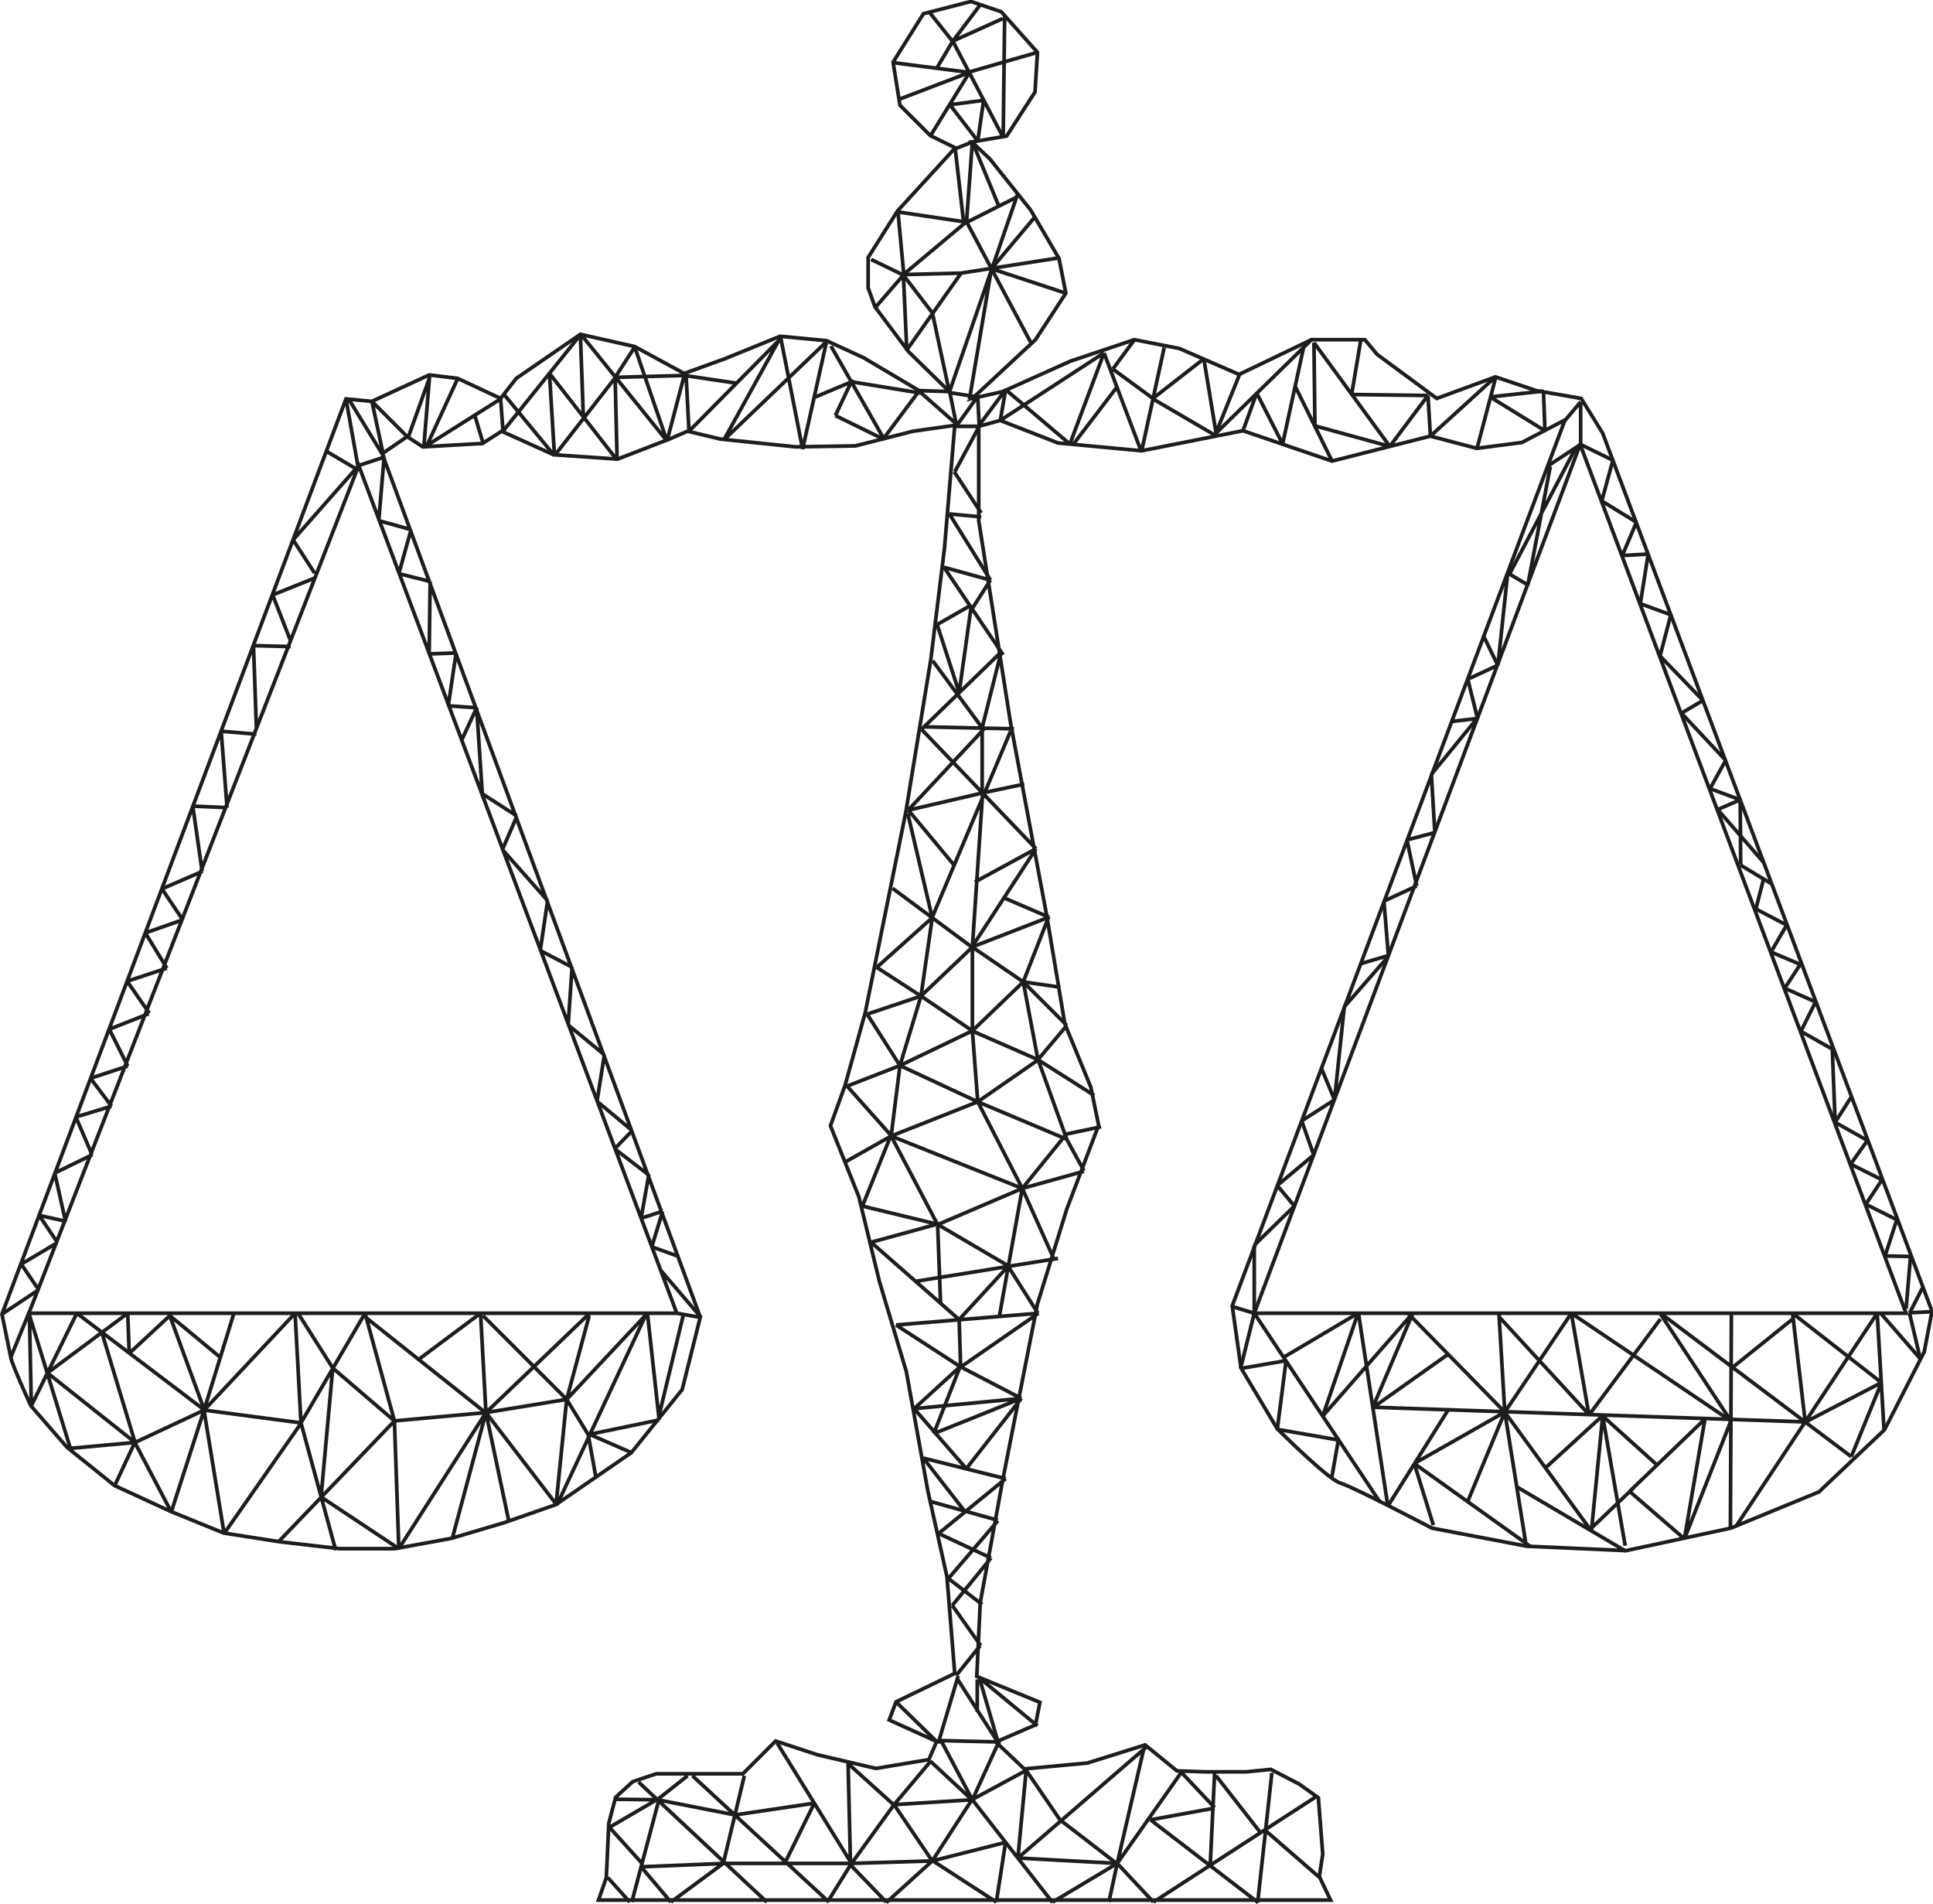 <?xml version="1.0" encoding="utf-8"?>
<!-- Generator: Adobe Illustrator 22.1.0, SVG Export Plug-In . SVG Version: 6.00 Build 0)  -->
<svg version="1.1" id="Layer_1" xmlns="http://www.w3.org/2000/svg" xmlns:xlink="http://www.w3.org/1999/xlink" x="0px" y="0px"
	 viewBox="0 0 395 389" style="enable-background:new 0 0 395 389;" xml:space="preserve">
<style type="text/css">
	.st0{clip-path:url(#SVGID_2_);fill:none;stroke:#1D1D1B;stroke-width:0.75;stroke-miterlimit:10;}
</style>
<g>
	<defs>
		<rect id="SVGID_1_" width="395" height="389"/>
	</defs>
	<clipPath id="SVGID_2_">
		<use xlink:href="#SVGID_1_"  style="overflow:visible;"/>
	</clipPath>
	<path class="st0" d="M209.1,200.6l5.2-13.3 M214.3,187.4l-15.7,6.1 M209.1,200.6l-10.4-7.1 M198.7,193.5v17.1 M218,209.5l-8.9-8.9
		 M216.7,201.7l-7.6-1.1 M212.1,216.5l-3-15.9 M198.7,210.6l10.4-10 M218,209.5l-5.9,7 M223.6,223.8l-11.5-7.3 M217.9,231.7l7.1-1.5
		 M199.8,225.1l12.4-8.6 M218,232.8l-5.9-16.4 M212.1,216.5l-13.5-5.9 M199.8,225.1l-1.1-14.5 M183.9,217.7l4.3-14.2 M188.2,203.5
		l10.5,7.1 M183.9,217.7l14.8-7.1 M188.2,203.5l-11,3.7 M177.2,207.2l6.7,10.5 M182.1,232.1l1.8-14.4 M173.1,221.9l10.8-4.2
		 M199.8,225.1l-15.9-7.4 M173.1,221.9l9,10.1 M208.9,242.8l-9.1-17.7 M182.1,232.1l17.7-7 M199.8,225.1l18.3,7.7 M218,232.8
		l3.5,6.4 M221.5,239.3l-12.6,3.5 M217.9,231.7l-9,11.1 M182.1,232.1l26.8,10.7 M191.5,250.1l-15.3-3.7 M176.2,246.5l5.8-14.4
		 M172.9,237.3l9.2-5.2 M182.1,232.1l9.5,18.1 M138.3,268.3l5.1,0.9 M143.3,269.2l-8.4-9.8 M138.7,256.7l-5.6-2 M133.2,254.7
		l2.2-7.2 M135.3,247.5l-4.3,1.4 M131,248.9l1.6-9 M132.5,240l-6.9-5.3 M125.6,234.7l3.6-3.7 M129.2,231l-7.2-6 M116.1,209.4
		l7.4,6.1 M123.5,215.5L122,225 M116.1,209.4l0.8-11.8 M116.9,197.6l-6.5-3.4 M110.4,194.2l1.5-10.2 M111.9,184l-9.3-10.5
		 M105.6,166.8l-2.9,6.7 M98.6,162.2l7,4.5 M94.3,151.3l3.1-6.7 M98.6,162.8l-1.2-18.2 M97.4,144.6l-5.7-0.4 M91.6,144.2l1.6-10.8
		 M93.3,133.4l-5.6,0.2 M87.7,133.6l0.2-14.8 M87.9,118.8l-6.4-1.6 M81.5,117.2l2.5-9 M84,108.2l-6.5-1.8 M77.4,106.4l1.1-13.1
		 M71.3,81.6l7.2,11.8 M78.5,93.4l-5.2,1.7 M70.7,81.5l2.6,14.6 M66.7,92.2l6.6,3.9 M73.3,95.1l-13.4,15.2 M59.9,110.3l4.4,6.8
		 M64.3,118.1l-8.7,3.5 M55.7,121.5l3.7,9.5 M51.8,131.9l7.6,0.2 M51.8,131.9l0.6,17.1 M52.4,150l-7.2-0.6 M45.2,149.4l1.2,15.6
		 M46.4,165l-6.9-0.3 M39.4,164.7l1.9,13.3 M41.4,178l-8.3,3.6 M33.1,181.6l4.3,6.4 M37.4,187.9l-7.7,2.7 M29.7,190.6l4.4,7.2
		 M34.1,197.8l-8.2,2.7 M26,200.5l4.5,6.5 M30.4,207.1l-8.1,3.2 M22.3,210.2l3.8,7.6 M26.1,217.8l-7.6,2.5 M18.5,220.3l4.3,5.7
		 M22.8,226l-7.3,2.2 M15.5,228.2l3.3,7.7 M18.9,235.9l-7.6,3.7 M11.2,239.7l2.2,9.9 M13.4,249.5L8,248.3 M8,248.3l3.7,5.5
		 M11.7,253.9l-7.4,4.4 M4.3,258.2l3.6,5.3 M0.4,268.5l7.5-5 M215.4,257.3l-6.5-14.5 M208.9,242.8l-17.3,7.4 M192.2,266.3l-0.6-16.1
		 M178,253.8l13.5-3.7 M191.5,250.1l14.5,8.5 M206,258.7l-10.1,11 M216.2,257.1l-29.2,4.7 M206,258.7l6.1,9.6 M208.9,242.8
		l-4.7,26.2 M178,253.8l18,15.8 M196,269.6l0.3,9.6 M212.2,268.3l-15.9,11 M196.2,279.2l-13.1-8.5 M183.1,270.7l29.1-2.4
		 M208.7,285.7l-12.5-6.5 M196.2,279.2l-9.4,8.6 M186.8,287.8l21.9-2.1 M196.2,279.2l-5.4,13.7 M190.8,292.9l17.9-7.2 M208.7,285.7
		l-11.2,14.3 M186.8,287.8l10.7,12.3 M205.5,302.1l-16.8-4.2 M188.6,297.8l8.5,10.9 M191.8,313.3l13.7-11.2 M190.3,306.8l13.6,3.8
		 M193.8,322.5l10.1-11.8 M191.8,313.3l10.7,5 M194.6,328l7.9-9.7 M193.8,322.5l6.9,5.3 M195.4,342.3l4.9-6.1 M194.6,328l5.8,8.2
		 M204,356.1l-3.9-13.4 M199.7,343.1v6.7 M195.5,342.8l8.5,13.3 M200,342.7l12,9.9 M198.7,367.7l-6.4-12.1 M191.9,355.6l12.6,0.3
		 M204,356.1l-5.3,11.6 M195.8,342.4l-4.1,13.8 M183.4,348l8.3,8.1 M269.9,383.8l-11.4-9.9 M259.9,362.2l-2.9,26.5 M248.5,362.8
		l9.3,11.9 M241.4,362.1l6.8,7.2 M235.1,371.8l13.1-2.4 M248.2,362.3l-0.9,18.8 M228.3,380.7l7.4,7.9 M235.1,371.8l22,16.9
		 M268.9,367.1l-33.2,21.5 M215.1,388.6l13.2-7.9 M226.6,388.6l1.7-7.9 M241.4,362.1l-13.1,18.6 M233.7,357.4l-5.4,23.3
		 M216.6,371.8l11.7,9 M208,379.6l26.4-22.8 M209.7,361.7l6.9,10.1 M228.3,380.7l-20.3-1.1 M208,379.6l1.7-18 M209.7,361.7l-11.1,6
		 M203.6,388.6l1.9-12.3 M190.5,380.2l15-3.8 M182.7,368.7l7.5-8.9 M190.1,359.8l8.5,7.9 M182.7,368.7l16-1 M190.5,380.2l8.1-12.5
		 M198.7,367.7l16.4,21 M203.6,388.6l-13.1-8.5 M190.5,380.2l-9.4,8.5 M174,380.7l16.5-0.5 M190.5,380.2l-7.8-11.5 M173.3,360.3
		l9.3,8.4 M182.7,368.7l-8.9,12.3 M173.3,360.3l0.5,20.8 M169.4,388.1l4.6-7.4 M173.5,380.7l7.6,7.9 M160.5,380.4l5.9-12
		 M150.2,370.8l16.2-2.4 M174,380.7l-15.2-24.6 M150.2,370.8l-15.8-3.1 M152.1,362.8l-4.3,17.9 M147.8,380.7l26.2,0 M141.5,362.8
		l27.9,25.8 M134.3,367.7l6.2-4.9 M147.8,380.7l-10.7,7.9 M131,381.4l6.1,7.2 M131,381.4l17.2-0.7 M126,367.6l8.3,0.1 M130.5,364.1
		l26.2,24.5 M124.2,383.6l4.5,5 M131.2,380.7l-6.6-7.3 M124.6,373.3l10.1-5.9 M134.7,367.5l-5.6,21.1 M256.3,268.3l66.6-177.5
		l66.6,177.5H256.3z M138.3,268.3H5.9L73.3,95.1L138.3,268.3z M327.5,88.5l-4.4-7.1l-9.2-1.6l-8.3-2.8l-12,4.4l-12.2-9l-2.5-3H268
		l-14.8,7.1l-12.2-5.3l-9.2-1.8l-13.1,4.4l-13.8,6.2l-6.2,1.4l12.9-12l6.2-9.5l-1.4-7.1l-5.8-9.9l-8.3-10.4l-3.7-3.5l7.1-1.2l5.8-9
		l0.5-8.1l-7.4-8.3l-6.2-2.1l-9.7,2.5l-6.2,9.9l1.4,8.8l6.2,6.2l5.1,2.5l-11.8,12.9l-6,9.5v6.2l1.4,3.9l6.9,9.2l8.3,8.1l-6.2-0.2
		l-11.3-6.7l-7.6-3.5l-9.5-0.9l-11.3,4.6l-8.3,3l-10.1-5.5l-11.1-2.5l-13.1,9l-3.2,4.1l-8.8-4.1l-5.8-0.7L76,82l-5.3-0.5l-70.3,187
		l1.8,8.8c0.2,1.4,4.1,9.9,4.1,9.9l7.4,8.5l9.7,7.8l11.5,5.3l10.8,4.4l11.5,1.8l12.2,1.4h11.3l11.5-2.1l10.8-3.2l10.6-3.7l15.4-10.6
		l10.4-12.9l3.7-14.8l-65-176.4l5.1-3.5l3.2,2.1l12.2-0.7l3.9-2.5l10.6,4.8l13.1,0.9l10.6-4.1l3.7-1.6l6.7,1.6l15.4,1.6l12.2-0.2
		l11.8-3l8.5-1.2l-2.1,25.1l-2.8,22.8l-5.1,31.1l-8.3,41l-4.1,14.8l-3,8.3l5.8,14.5l4.2,17.3l5.5,18.4l4.4,24.4l3.9,17.5l1.6,19.8
		l-12,5.8l-1.4,3.7l9.7,4.4l-1.6,3.7l-10.8,1.8l-12-2.8l-8.5-2.8l-6.7,6.7h-11.5h-6.2l-4.8,1.6l-3.5,3.2l-1.4,5.3l-0.5,11.1
		l-1.6,4.6h14.5h135.1l-2.3-4.8l0.7-4.6l-0.9-11.5l-3.9-2.8l-5.8-3l-5.1,0.5h-8.1l-6-0.2l-6.5-5.3l-11.8,3.7l-12.9,1.2l-5.8-5.5
		l8.1-3.5l0.9-4.6l-12.9-5.3l0.7-15l4.6-25.1l7.1-36l6-19.4l6.5-17.1l-1.6-7.8l-5.3-12.9l-3.7-22.1l-7.4-39.4l-6.5-41.3L200,87.1
		l4.4-1.2l11.8,4.6l17.1,1.6L254,88l18.2,6.2l20.1-5.1l9.5,2.5l9.2-1.2l8.8-4.6l-68,181l1.8,12.7l7.4,12.4c0,0,10.4,10.4,12.9,11.1
		c2.5,0.7,18.7,9.2,18.7,9.2l19.4,3.7l20.3,0.9l21.4-4.6l18-7.4l13.4-12.7l8.1-15.9l1.6-8.3L327.5,88.5z"/>
	<path class="st0" d="M184.6,56.2l0.7,15.4 M198.7,29l-3.5,1.4 M195.2,30.4l1.7,14.9 M204.1,42.1L198.7,29 M198.7,29l-1.2,16.4
		 M207.7,40.3l-10.1,5.1 M183.5,43.3l14.1,2.1 M197.5,45.3l-12.9,10.8 M178,53l6.6,3.2 M178.8,62.9l5.8-6.7 M183.5,43.3l1.2,12.9
		 M199.7,81.1l-5.7-0.9 M194.1,80.2l1.4,6.9 M306,135.8l-2.9-6 M312.2,119.5l-3.7-2.2 M308.4,117.4l13.7-26.1 M316.8,95.3l-4.6,24.2
		 M308.1,117l-2,18.9 M323,90.8l-6.7,4.4 M300.3,138.6l5.8-2.7 M296.6,147.4l5.3-0.6 M299.9,138.6l2,8.1 M301.9,146.7l-9.4,11.5
		 M292.5,158.3l0.7,11.8 M293.2,170.1l-5.7,1.5 M287.5,171.6l2,9.4 M289.5,181l-6.7,3.1 M282.8,184.1l0.9,11 M278,196.9l5.8-1.7
		 M283.7,195.4l-9,10.3 M274.7,205.7l-2,19 M270,218.2l2.7,6.5 M272.7,224.7L266,229 M266,229l2.5,7.1 M268.4,236l-7.4,6.2
		 M261,242.2l3.5,4.2 M264.5,246.4l-8.2,8 M256.3,254.4v13.9 M256.3,268.3l-4.6-1.4 M339.2,268.3l14.5,22 M321.1,268.3l32.6,22
		 M339.3,269.5l-14.6,19.6 M321.1,268.3l3.6,20.8 M306.3,269l18.4,20 M321.1,268.3l-13.6,20.2 M307.5,288.5l-1.2-20.2 M280.5,287.6
		l15.4-10.9 M307.5,288.5l-19.8-20.2 M315.8,299.9l11.6-10.6 M327.5,289.3l11.1,10 M348.4,289.9l-4.2,24.5 M353.7,290.3l-9.5,24.1
		 M344.1,314.3l-11.1-9.6 M325.3,312.1l8.5-8.1 M332.1,315.8l-4.6-26.5 M327.5,289.3l-2.3,23.5 M307.5,288.5l17.7,24.3 M333,304.7
		l15.4-14.8 M310,303.8l22.2,13.1 M299.9,306.8l7.6-18.3 M311.9,316l-4.4-27.5 M307.5,288.5L289,299 M292.9,311.6L289,299 M289,299
		l23.8,17 M283.6,307.7l12.3-19.6 M288.7,268.3l-8.2,19.3 M368.8,290.5l-88.3-3 M353.8,268.3l-0.2,44 M270.3,289.3l18.4-21
		 M283.6,307.7l-6-39.4 M270.3,289.3l7.2-21 M262.3,277.3l15.2-9 M256.3,268.3l-2.8,11.3 M253.5,279.6l9.2-1.6 M262.8,278l-1.8,14.1
		 M260.9,292l12.6,2.2 M272.1,302.1l1.4-8 M256.3,268.3l25.7,38.6 M366.3,269.5l-12.3,9.9 M378.3,297.6l6.2-15.2 M384.4,282.5
		l-15.6,8.1 M366.3,268.3l2.6,22.3 M378.3,297.6l-39.1-29.4 M383.6,268.3l-28.9,43.6 M366.3,268.3l18.2,14.2 M392.4,277.6l-8.1-9.3
		 M383.6,268.3l1.4,24 M390.2,268.3l2.2,9.3 M365.1,189l-3.2,5.5 M364.7,201.9l3.2-4.9 M361.9,194.5l5.9,2.5 M364.7,201.9l6.3,2.8
		 M371,204.7l-3,6 M368,210.7l6.7,3.8 M374.4,213.8l0.6,15.5 M378.3,224.1l-3.3,5.2 M375,229.3l6.6,3.7 M381.6,233l-3.4,4.8
		 M378.1,237.8l6.4,3.2 M384.6,241l-3.3,5 M381.2,246l6.4,3.2 M387.6,249.2l-2.4,7.4 M385.2,256.6l5.2,0.1 M390.4,256.8l-0.9,10.6
		 M394.7,268l-4.5,0.2 M390.2,268.3l2.6-5.1 M365.1,189l-6.3-3.3 M358.8,185.7l1.6-6.2 M361.9,180.5l-6.3-3.8 M355.6,163.4l0.1,13.2
		 M360.4,176.2l-9.4-10.8 M351,165.4l4.6-2 M355.6,163.4l-6.2-2.3 M349.4,161.2l3.2-5.8 M352.6,155.3l-9-9.6 M343.6,145.7l4.4-2.6
		 M348,143.1l-8.8-9.1 M339.2,134.1l2.2-8.4 M341.4,125.6l-6.3-2.3 M335.2,123.3l1.6-10.1 M336.8,113.2l-5.3,0.3 M331.5,113.5
		l2.9-6.8 M334.4,106.7l-7-4.3 M327.3,102.4l2.3-8.4 M329.7,94.1l-6.7-3.3 M323,90.8v-8.6 M323,82.1l-3.2,3.8 M315.7,88l-0.3-8.1
		 M315.4,79.9l-10.9,1.2 M315.7,88l-11.2-6.9 M305.7,76.9l-3.9,14.8 M305.7,76.9l-13.4,12.2 M291.8,80.8l0.5,8.3 M284,91.2l7.8-10.4
		 M291.8,80.8l-15.6-0.2 M278.1,69.3l-1.9,11.3 M268.5,70L284,91.2 M284,91.2l-15.3-4.2 M268.5,70l0.2,17.1 M272.2,94.2L264.7,79
		 M266.4,70.9l-4.3,19.8 M254,88l2.8-7.7 M256.8,80.3l5.3,10.4 M268.1,69.3l-19.5,19.1 M248.5,88.4l4.8-11.9 M246,73.3l2.6,15.8
		 M248.6,89.1l-13-7.6 M246,73.3l-10.4,8.1 M231.9,69.3l-4.5,6.1 M227.4,75.4l8.2,6 M237.9,71l-4.6,21.1 M219.3,90.8l9-11.8
		 M225.6,72.1l7.6,20.1 M225.6,72.1l-7,18.7 M205.5,79.6l13.1,11.1 M225.6,72.1l-21.2,13.8 M204.4,85.9l1.1-6.3 M205.5,79.6
		l-5.5,7.4 M200.1,87.1l-0.3-6 M199.7,81.1l-4.3,6 M195.4,87.1h4.6 M200.1,87.1l-5,9.3 M195,96.4l5.5,8.4 M200.5,105.6L194,105
		 M194,105l8.4,13.5 M192.9,115.9l9.4,2.6 M202.4,118.5l-3.7,5.8 M205,133.8l-12.1-17.9 M196,141.5l2.5-17.9 M198.5,123.6l-7,4
		 M191.5,127.6l4.5,13.9 M200.7,148.7l3.9-15.6 M188.3,149l16.3-15.8 M190.6,135l10.1,13.7 M190.5,187.5l-5-21.3 M200.8,162
		l-15.1,3.5 M185.6,165.5l9.4,11.3 M211.7,173.4l-12.5,6.8 M214.4,187.4l-9.1-3.9 M211.7,173.4l-13.1,20.1 M198.7,193.5l2.1-31.5
		 M209.3,160.2l-8.5,1.8 M200.7,148.7l0,13.2 M206.5,149.4l-16,38 M188.3,149l23.4,24.4 M201.2,148.8l-15.6,16.7 M188.9,148.5
		l18.3,0.4 M198.7,193.5l-10.5,10 M188.2,203.5l-9.1-5.9 M179.2,197.6l11.4-10.2 M188.2,203.5l2.3-16 M182.4,181.5l16.2,12"/>
	<path class="st0" d="M195.3,86.5l-7.5-6.6 M174,78l14.1,2.3 M180.7,89.4l7.1-9.5 M166.4,81.2L174,78 M180.7,89.8l-10-4.9
		 M174.2,77.5l-3.5,7.4 M169.8,70.7l10.9,19.1 M139.8,76.7l10.8,1.6 M168.9,69.8l-4.9,22 M159.5,68.8l4.5,22.9 M168.9,69.8l-21,20.1
		 M147.9,89.9l11.6-21 M140.2,76.7l0.6,11.5 M159.5,69.2l-18.8,19 M136.3,90.1l3.6-13.7 M125.7,77.1l14.4-0.4 M136.3,90.1l-6.6-19.2
		 M129.7,70.9l-4,6.2 M125.7,77.1l0.4,16.8 M112.3,76.7l1,16.3 M118.6,68.4l0.6,16.7 M103,80.6l10.3,12.5 M113.3,93.1l12.4-15.9
		 M112.3,76.3L126.1,94 M136.3,90.1l-17.6-21.8 M118.6,68.4l-15.9,19.8 M98.8,90.8L97,84.8 M102.3,81.5l0.5,6.7 M93.5,77.4
		l-6.3,13.7 M102.3,81.5l-15.7,9.9 M86.6,91.4l1.2-14.8 M87.8,77.1l-4.4,12.3 M78.3,92.8L76,82 M76,82l7.4,7.4 M45,277.3l-10.4-8.6
		 M34.7,268.8l-8.3,7.7 M26.1,268.3l0.3,8.1 M34.7,268.8l7.1,19.4 M139.6,268.8l-5,20.7 M129.3,296.9l-8.7-3.8 M121.8,302l-1.6-8.9
		 M120.2,293.1l14.5-3 M134.7,290.1l-2.4-21.8 M132.3,268.3l-16.5,17.6 M120.2,293.1l-4.4-7.2 M113.7,306.7l2.1-20.8 M120.4,268.8
		l-4.6,17.1 M99.3,288.6l16.5-2.7 M131.9,268.8l-18.1,38.7 M98.7,268.8l17.1,17.1 M120.5,268.3l-21.2,20.3 M104,310.9l-4.7-22.3
		 M92.4,314.4l6.9-25.8 M113.8,307.5l-14.5-18.9 M99.3,288.6l-1.1-20.3 M98.2,268.3l-12.6,9.4 M74.3,268.8l24.9,19.8 M81.5,316.4
		l17.8-27.8 M99.3,288.6l-18.7,1.7 M74.6,268.3l6,22 M80.6,290.3l0.9,26.1 M81.5,316.4l-15.8-10.5 M68,279.5l-2.4,26.4 M56.9,315
		l23.8-24.8 M61.5,290.7l7.1,26 M80.6,290.3L68,279.5 M60.9,268.3l7.1,11.2 M74.6,268.3l-13.1,22.4 M45.8,313.3l15.7-22.5
		 M60.3,268.3l1.2,22.4 M61.5,290.7l-19.7-2.6 M60.3,268.3l-18.6,19.8 M45.8,313.3l-4.1-25.1 M41.7,288.1L35,308.9 M23.4,303.6
		l4.1-8.8 M35,308.9l-7.4-14.1 M41.7,288.1l-14.1,6.6 M14.4,295.9l13.2-1.2 M20.8,272.2l6.8,22.5 M9.7,280.5l17.9,14.2 M47.8,268.3
		l-6.1,19.8 M15.7,268.3l26.1,19.8 M9.7,280.5l16.4-12.2 M5.9,268.3l8.6,28 M15.7,268.3l-9.3,18.9 M6.4,287.2L6,268 M6,268l-3.8,9.3
		 M201,20.5l-1.2,8.3 M199.8,28.8l-5.7-7.4 M194.1,21.4l6.9-0.9 M204.9,27.9l-6.9-13.2 M212,10.7l-13.9,4 M205.3,3.2l-0.3,24.8
		 M204.9,3.8l-10.2,4.6 M200.3,1l-5.6,7.4 M194.7,8.4l3.3,6.3 M191.5,13.8l3.2-5.4 M183.7,20.3l14.4-5.5 M182.5,12.8l15.6,2
		 M190.1,27.8l8-13 M190,2.6l4.7,5.9 M202.6,54.9l8.9-10.6 M198.1,81.6l4.5-26.7 M217.8,59.9l-15.2-5 M196.4,55.8l19.9-3.1
		 M197.5,45.3l13.2,24.8 M208,39.5l-14,40.6 M194,80.1l-3.5-16.3 M184.6,56.2l5.9,7.7 M185.3,71.5l11.1-15.7 M196.4,55.8l-11.9,0.3"
		/>
</g>
</svg>
